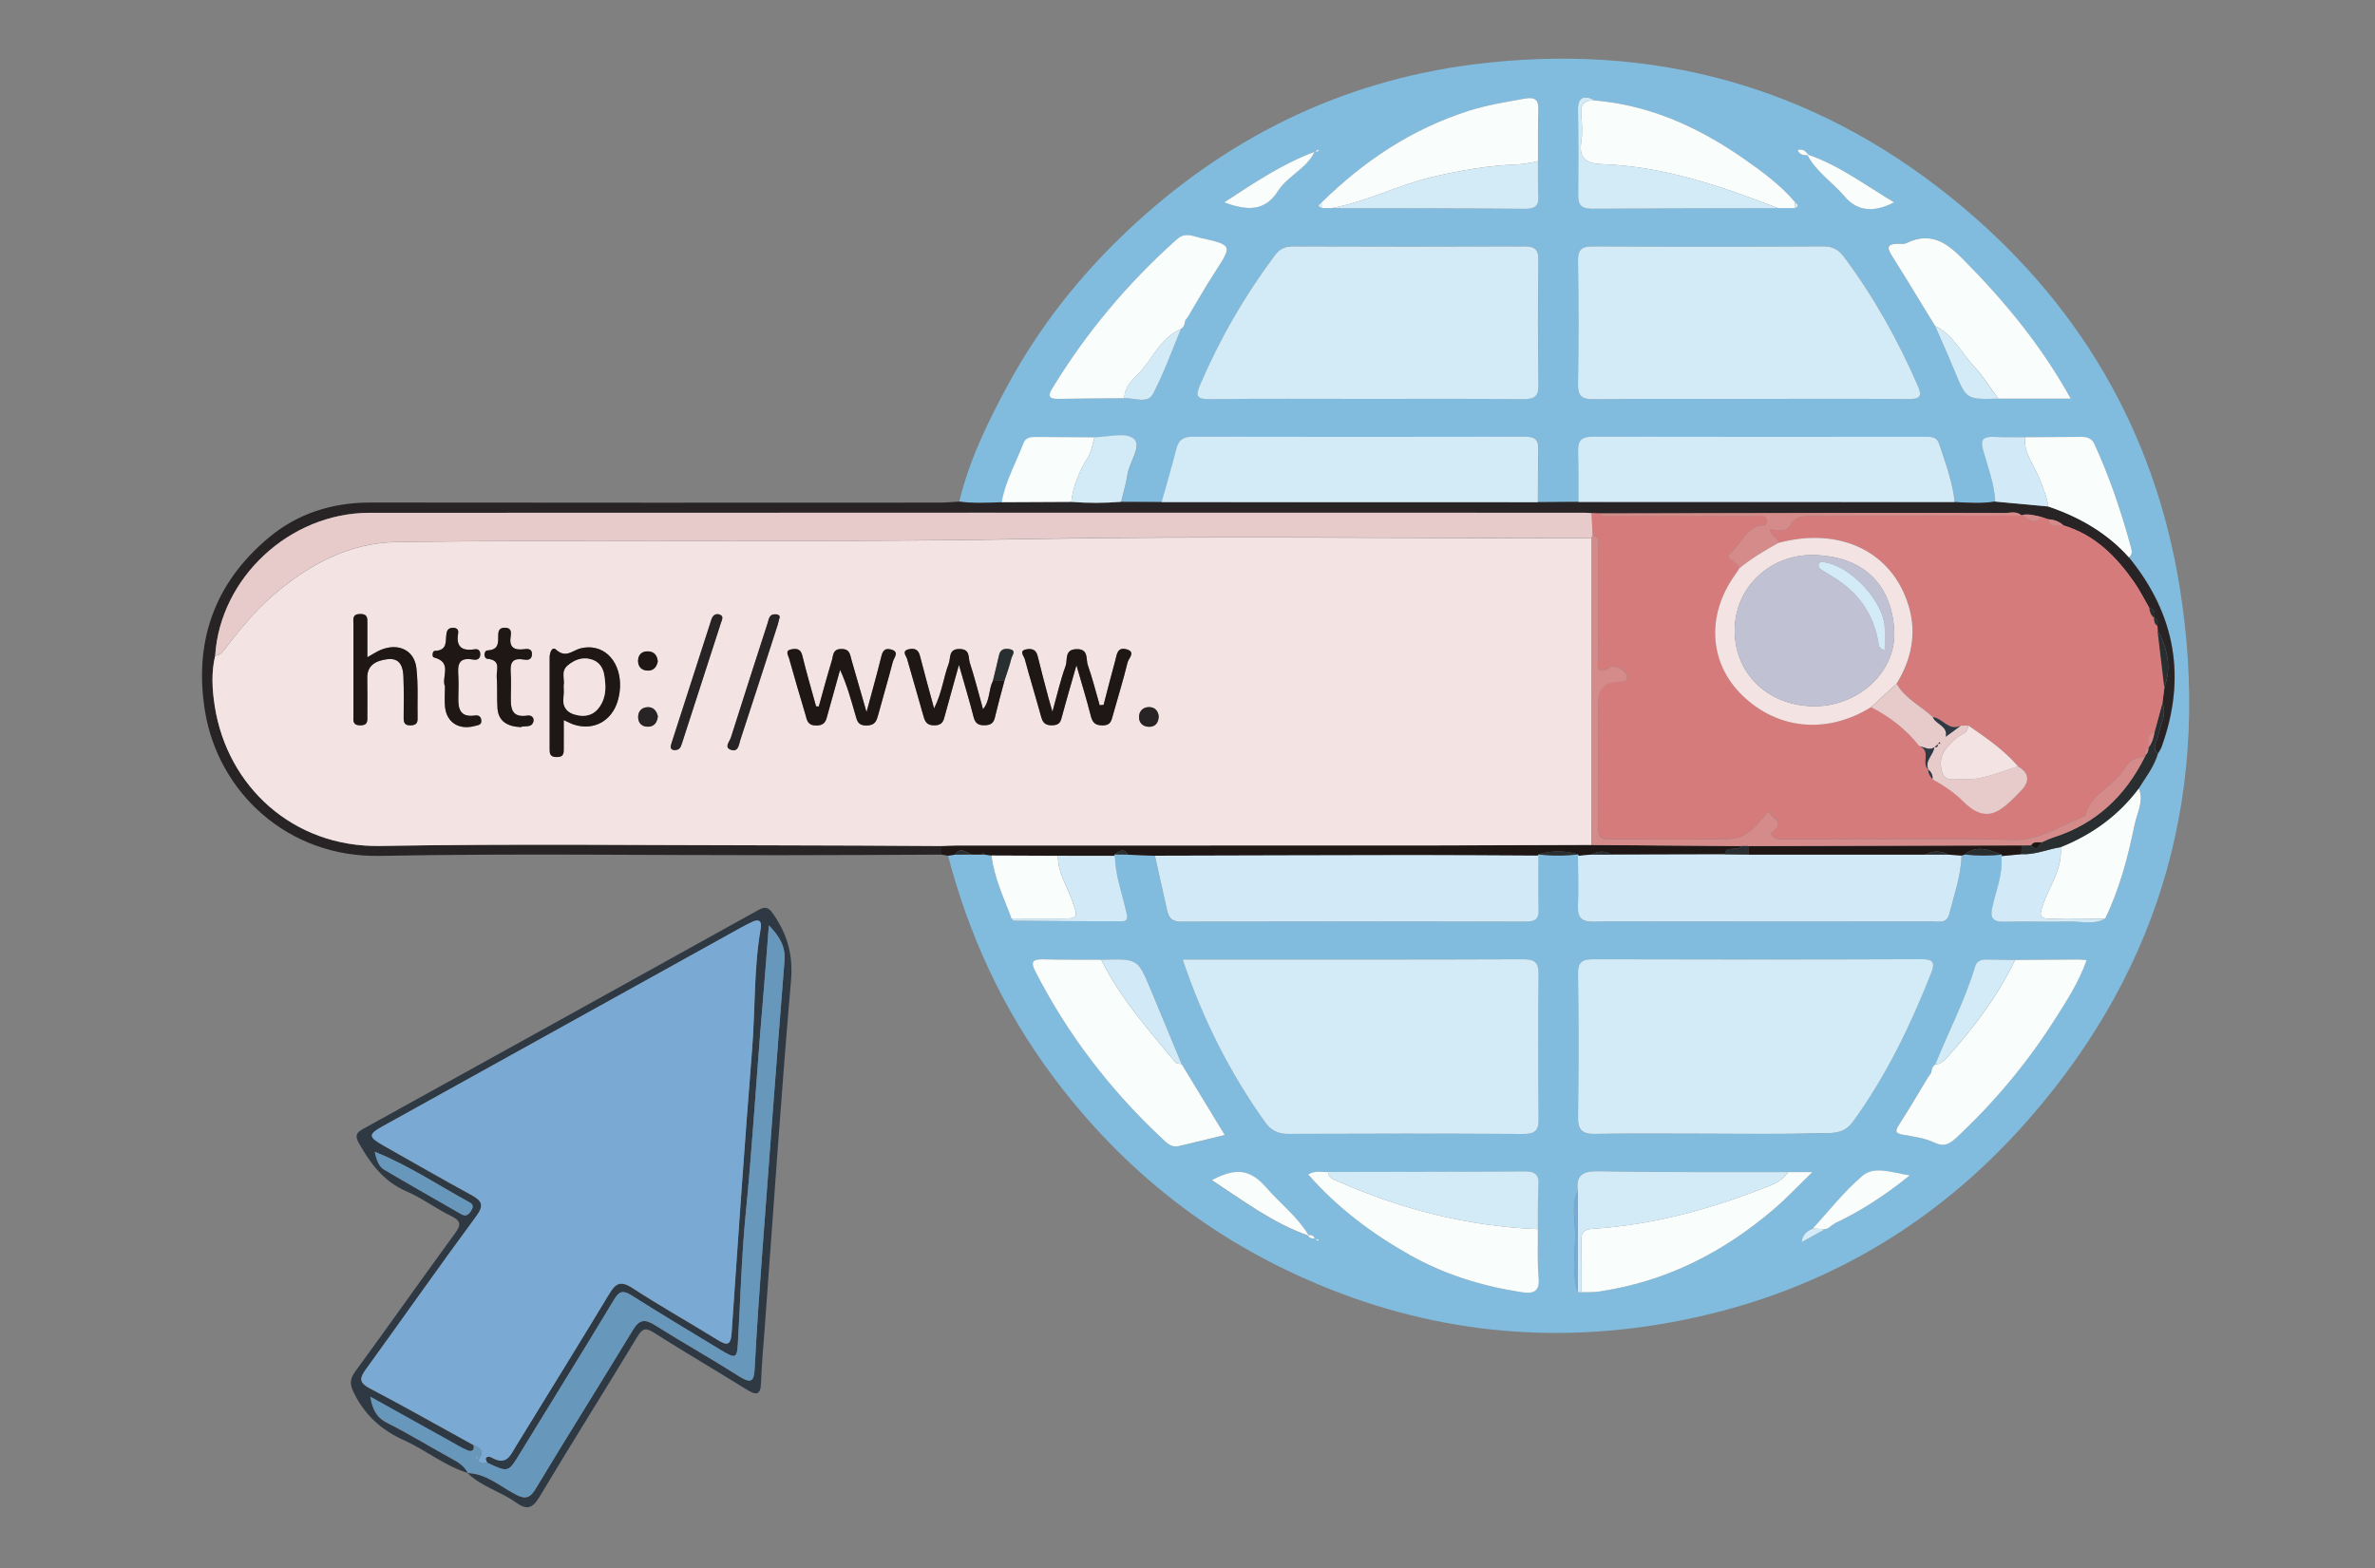 <svg xmlns="http://www.w3.org/2000/svg" xmlns:xlink="http://www.w3.org/1999/xlink" id="Layer_1" x="0px" y="0px" viewBox="0 0 279.94 184.9" style="enable-background:new 0 0 279.94 184.9;" xml:space="preserve"><rect x="0" y="0" width="279.94" height="184.9" fill="#808080" stroke="none"/><style type="text/css">	.st0{fill:none;}	.st1{fill:none;stroke:#D9DBDB;stroke-width:5;stroke-miterlimit:10;}	.st2{fill:#FFFFFF;}	.st3{fill:#1D262D;}	.st4{fill:#F9FBFC;}	.st5{fill:#4E4E4E;}	.st6{opacity:0.5;}	.st7{opacity:0.5;fill:#FFFFFF;}	.st8{fill:#363636;}	.st9{fill:#81BCDE;}	.st10{fill:#282325;}	.st11{fill:#2F3944;}	.st12{fill:#1E1716;}	.st13{fill:#D3EBF7;}	.st14{fill:#D2EAF7;}	.st15{fill:#F9FDFC;}	.st16{fill:#292E30;}	.st17{fill:#7AAAD3;}	.st18{fill:#F3E4E3;}	.st19{fill:#D67B7B;}	.st20{fill:#E7CACA;}	.st21{fill:#D48B8A;}	.st22{fill:#6797BB;}	.st23{fill:#C0C1D3;}</style><rect class="st0" width="279.94" height="184.9"></rect><g>	<path class="st9" d="M113.07,59.14c1.17-4.89,3.37-9.4,5.76-13.81c3.65-6.73,8.39-12.76,14.03-18.09  c11.38-10.76,24.99-17.66,40.92-19.66c21.05-2.64,39.93,2.6,56.19,15.7c14.99,12.07,23.98,27.56,26.94,45.89  c3.76,23.27-1.76,44.48-17.78,62.79c-11.09,12.68-25.14,20.86-42.25,23.96c-15.24,2.77-29.88,0.88-43.88-5.53  c-11.89-5.44-21.45-13.44-29.01-23.63c-5.83-7.86-9.8-16.54-12.24-25.86c0.26-0.04,0.52-0.08,0.78-0.12  c0.65-0.01,1.3-0.01,1.96-0.02c0.4,0,0.79,0,1.19,0.01c0.13,0,0.26,0,0.39,0c0.27,0.04,0.54,0.07,0.8,0.11  c0.28,2.62,1.46,4.98,2.35,7.42c0.09,0.09,0.17,0.25,0.26,0.25c4.23,0.04,8.45,0.08,12.68,0.08c0.93,0,0.7-0.61,0.56-1.2  c-0.49-2.16-1.28-4.27-1.32-6.52l-0.08-0.07l0.05-0.09c0.53,0.01,1.06,0.01,1.59,0.02c1.05,0.04,2.11,0.09,3.16,0.13  c0.48,2.17,0.98,4.35,1.44,6.52c0.18,0.86,0.63,1.25,1.61,1.25c13.58-0.02,27.16-0.02,40.74,0c1.16,0,1.44-0.45,1.42-1.45  c-0.05-2.11-0.02-4.22-0.02-6.33l-0.08-0.06l0.05-0.09c1.58,0.18,3.16,0.18,4.74,0l0.06,0.1c0,0-0.08,0.08-0.08,0.08  c0.01,1.99,0.09,3.98,0,5.96c-0.06,1.41,0.54,1.85,1.96,1.8c2.54-0.08,5.09-0.02,7.64-0.02c10.71,0,21.42,0,32.13-0.01  c0.79,0,1.74,0.3,2.04-0.88c0.57-2.28,1.38-4.51,1.44-6.89c0.13-0.04,0.26-0.08,0.39-0.12c1.44,0.15,2.89,0.17,4.33,0l0.05,0.1  l-0.07,0.08c0.23,2.08-0.6,4.01-1.05,5.98c-0.3,1.33,0.04,1.8,1.5,1.76c2.47-0.07,4.94,0.06,7.41-0.03  c1.46-0.05,2.97,0.42,4.37-0.32c1.73-3.54,2.69-7.31,3.48-11.1c0.29-1.39,1.12-2.77,0.49-4.27c0.83-1.33,1.81-2.58,2.26-4.1  c0.15-0.27,0.34-0.53,0.44-0.82c2.92-8.1,1.67-15.55-3.87-22.33c0.49-0.32,0.35-0.79,0.24-1.19c-1.11-4.15-2.49-8.21-4.29-12.14  c-0.37-0.81-0.98-0.87-1.73-0.86c-2.15,0.02-4.31,0.02-6.46,0.04c-1.23-0.01-2.47,0.01-3.69-0.05c-1.23-0.06-1.6,0.31-1.26,1.53  c0.56,2.01,1.33,3.99,1.44,6.1c-1.59,0.26-3.18,0.15-4.77,0.06c-0.24-2.37-1.08-4.58-1.82-6.83c-0.26-0.79-0.79-0.86-1.49-0.86  c-13.15,0.01-26.29,0.02-39.44-0.01c-1.34,0-1.68,0.58-1.64,1.72c0.06,1.99,0.03,3.98,0.04,5.97c-1.59,0.01-3.19,0.02-4.78,0.03  c0.01-2.05-0.01-4.11,0.06-6.16c0.04-1.07-0.24-1.57-1.51-1.56c-13.08,0.03-26.17,0.03-39.25,0c-1.14,0-1.64,0.43-1.9,1.42  c-0.54,2.11-1.16,4.19-1.74,6.29c-1.59-0.01-3.19-0.02-4.78-0.02c0.25-1.08,0.57-2.15,0.75-3.24c0.23-1.44,1.65-3.27,0.81-4.12  c-0.92-0.93-3.07-0.27-4.69-0.25c-2.27-0.01-4.54-0.02-6.8-0.04c-0.68-0.01-1.3,0.01-1.58,0.75c-0.88,2.3-2.13,4.48-2.56,6.94  C116.4,59.29,114.74,59.36,113.07,59.14z M215.86,144.53c0,0,0.01-0.01,0.01-0.01c0.16-0.1,0.31-0.21,0.47-0.31  c3.06-1.46,5.85-3.28,8.77-5.62c-2.2-0.34-4.18-1.16-5.61,0.07c-2.15,1.85-3.91,4.11-5.84,6.2c-0.67,0.29-1.2,0.71-1.3,1.59  c0.92-0.51,1.83-1.01,2.75-1.52c0.12-0.02,0.24-0.05,0.36-0.1C215.6,144.73,215.73,144.63,215.86,144.53z M154.98,146.02  c0.12,0.1,0.25,0.2,0.37,0.29c0.04-0.04,0.08-0.09,0.11-0.13c-0.17-0.05-0.33-0.09-0.5-0.14c-0.11-0.35-0.38-0.45-0.74-0.42  c-1.29-2.16-3.33-3.72-4.98-5.59c-1.88-2.15-3.54-2.38-6.41-0.87c3.7,2.41,7.14,5.04,11.33,6.53  C154.34,145.99,154.64,146.05,154.98,146.02z M213.14,18.24c-0.31-0.39-0.63-0.75-1.26-0.55c0.19,0.59,0.7,0.6,1.18,0.63  c1.04,1.96,2.97,3.21,4.39,4.87c1.47,1.72,3.4,1.9,5.81,0.67C219.89,21.83,216.84,19.53,213.14,18.24z M154.98,17.89  c-3.84,1.41-7.15,3.66-10.68,5.97c2.68,1,4.81,1.08,6.33-1.33c1.14-1.8,3.41-2.67,4.33-4.66c0.17-0.05,0.51,0.19,0.44-0.24  C155.26,17.72,155.12,17.8,154.98,17.89z M185.98,152.37c0.15,0,0.29-0.01,0.44-0.01c0.65-0.02,1.31,0.02,1.95-0.07  c8.01-1.14,14.8-4.66,20.75-9.76c1.5-1.28,2.84-2.73,4.51-4.34c-1.3,0-2.08,0-2.86,0c-7.44-0.02-14.87,0.04-22.31-0.1  c-2.01-0.04-2.75,0.53-2.49,2.36c-0.75,1.54-0.35,3.17-0.31,4.75C185.71,147.59,185.2,150.01,185.98,152.37z M211.58,23.83  c-1.73-2.04-3.9-3.63-6.1-5.16c-5.22-3.62-10.89-6.26-17.44-6.82c-1.32-0.64-2.07-0.49-2.05,1.15c0.05,3.35,0.05,6.71,0.02,10.06  c-0.01,1.12,0.45,1.55,1.62,1.54c7.32-0.04,14.63-0.05,21.95-0.07c0.64,0,1.29,0,1.93,0C212.15,24.35,211.94,24.1,211.58,23.83z   M181.29,19c0.01-2.05-0.02-4.1,0.05-6.15c0.04-1.13-0.48-1.42-1.55-1.23c-2.24,0.4-4.49,0.76-6.67,1.45  c-6.79,2.15-12.43,5.97-17.35,10.82c-0.37,0.23-0.57,0.45,0.03,0.64c0.38,0,0.76,0,1.14,0.01c7.62,0.02,15.24,0.02,22.86,0.07  c1.22,0.01,1.6-0.42,1.54-1.53C181.25,21.73,181.3,20.36,181.29,19z M156.54,138.19c-0.73,0.03-1.51-0.23-2.36,0.28  c3.47,3.96,7.54,7,12.04,9.53c3.97,2.23,8.29,3.59,12.83,4.31c1.32,0.21,2.47,0.29,2.3-1.62c-0.17-1.91-0.07-3.84-0.09-5.77  c0.02-1.74-0.03-3.48,0.07-5.21c0.07-1.23-0.42-1.6-1.69-1.59C171.95,138.18,164.24,138.17,156.54,138.19z M235.53,46.99  c2.77,0,5.53,0,8.54,0c-3.44-6.19-7.72-11.38-12.51-16.25c-1.94-1.97-3.84-3.56-6.88-2.08c-0.27,0.13-0.64,0.07-0.97,0.07  c-1.12,0.01-1.41,0.33-0.77,1.34c1.75,2.76,3.43,5.56,5.13,8.34c0.77,1.76,1.56,3.5,2.29,5.27  C231.78,47.1,231.77,47.11,235.53,46.99z M132.54,46.95c1.16-0.06,2.73,0.72,3.38-0.54c1.28-2.46,2.2-5.08,3.28-7.63  c0.41-0.23,0.43-0.63,0.51-1.01c0.11-0.15,0.22-0.3,0.33-0.45c1.04-1.72,2.03-3.48,3.12-5.17c2.1-3.24,2.13-3.25-1.75-4.11  c-0.89-0.2-1.73-0.68-2.71,0.19C132.9,33.4,128,39.25,124.02,45.81c-0.47,0.78-0.5,1.25,0.68,1.22  C127.31,46.98,129.93,46.97,132.54,46.95z M227.27,126.97c-1.14,1.88-2.25,3.78-3.44,5.63c-0.49,0.76-0.44,1.03,0.52,1.2  c1.22,0.21,2.5,0.38,3.58,0.89c1.2,0.57,1.84,0.21,2.68-0.57c4.41-4.11,8.22-8.67,11.42-13.67c1.46-2.29,2.97-4.58,3.91-7.25  c-0.48-0.03-0.74-0.07-0.99-0.07c-2.48,0.01-4.97,0.03-7.45,0.05c-1.11-0.01-2.22-0.03-3.32-0.04c-0.64-0.01-1.16,0.14-1.36,0.81  c-1.19,3.99-3.16,7.7-4.7,11.57c-0.4,0.24-0.42,0.64-0.51,1.02C227.49,126.68,227.38,126.82,227.27,126.97z M129.82,113.17  c-2.28-0.01-4.57,0-6.85-0.05c-1.18-0.03-1.53,0.23-0.95,1.37c3.8,7.44,8.83,14.03,15.03,19.82c0.5,0.47,1.03,1.03,1.85,0.84  c1.8-0.41,3.58-0.86,5.47-1.32c-1.77-2.91-3.42-5.64-5.08-8.36c-1.21-2.91-2.41-5.83-3.63-8.74  C134.11,113.03,134.11,113.04,129.82,113.17z M200.99,133.66c4.32,0,8.64,0.09,12.95-0.05c1.5-0.05,3.24,0.31,4.4-1.29  c3.98-5.45,6.84-11.42,9.27-17.6c0.46-1.18,0.3-1.62-1.18-1.62c-12.89,0.05-25.77,0.05-38.66,0.01c-1.36,0-1.8,0.37-1.79,1.69  c0.07,5.66,0.07,11.32,0,16.98c-0.02,1.48,0.52,1.95,2.04,1.92C192.36,133.62,196.68,133.67,200.99,133.66z M139.4,113.13  c2.37,7.01,5.53,13.31,9.69,19.16c0.69,0.97,1.49,1.4,2.75,1.4c9.22-0.04,18.45-0.06,27.67,0.01c1.53,0.01,1.85-0.5,1.83-1.84  c-0.07-5.66-0.07-11.32,0-16.98c0.02-1.41-0.45-1.78-1.9-1.78c-11.91,0.05-23.81,0.03-35.72,0.03  C142.37,113.13,141,113.13,139.4,113.13z M206.31,47.04c0,0,0-0.01,0-0.01c6.21,0,12.42-0.03,18.64,0.02  c1.29,0.01,1.64-0.3,1.14-1.47c-2.34-5.42-5.2-10.57-8.78-15.34c-0.61-0.82-1.3-1.2-2.43-1.19c-9.02,0.05-18.05,0.05-27.07,0  c-1.34-0.01-1.83,0.34-1.81,1.67c0.07,4.85,0.08,9.7,0,14.55c-0.02,1.38,0.39,1.82,1.87,1.8C194.02,47,200.16,47.04,206.31,47.04z   M161.07,47.03c6.15,0,12.3-0.03,18.45,0.02c1.31,0.01,1.85-0.28,1.83-1.65c-0.08-4.91-0.06-9.83-0.01-14.74  c0.01-1.2-0.35-1.62-1.66-1.62c-9.09,0.04-18.19,0.03-27.28,0c-0.95,0-1.57,0.32-2.12,1.05c-3.57,4.77-6.51,9.87-8.83,15.3  c-0.56,1.31-0.38,1.68,1.18,1.66C148.77,46.99,154.92,47.03,161.07,47.03z"></path>	<path class="st10" d="M230.4,59.19c1.59,0.09,3.18,0.2,4.77-0.06c2.08,0.19,4.17,0.39,6.25,0.58c3.69,1.25,6.95,3.12,9.5,5.99  c5.54,6.78,6.78,14.23,3.87,22.33c-0.1,0.29-0.29,0.55-0.44,0.82c-0.78-0.7-0.09-1.37,0.03-2.06c0.22-1.29,1.08-2.52,0.49-3.9  c0.08-0.62,0.16-1.24,0.24-1.87c0.9-2.37,0.35-4.59-0.8-6.74c-0.01-0.17-0.02-0.34-0.03-0.5c0.07-0.38,0.09-0.75-0.39-0.92  l0.01,0.01c0.09-0.51,0.18-1.03-0.57-1.18c-0.6-1.03-1.13-2.1-1.81-3.08c-2.09-2.98-4.58-5.53-8.31-6.66  c-0.5-0.47-1.11-0.68-1.8-0.72c-0.26-0.09-0.53-0.18-0.79-0.27c-0.76-0.18-1.51-0.41-2.31-0.23c0,0-0.01,0.09-0.01,0.09  c-0.59-0.6-1.35-0.32-2.03-0.32c-5.82-0.03-11.64-0.02-17.47-0.01c-10.14,0.02-20.28,0.04-30.41,0.06  c-0.27-0.01-0.53-0.02-0.8-0.03c-0.26-0.02-0.52-0.05-0.78-0.05c-47.76,0-95.52-0.02-143.27,0.01c-9.4,0.01-17.58,7.67-18.17,16.83  c-0.47,1.98-0.35,3.97-0.05,5.94c1.46,9.43,9.19,16.67,19.48,16.49c15.71-0.26,31.42-0.08,47.13-0.07c6.35,0,12.69,0.05,19.04,0.08  c0,0.34,0,0.68,0,1.01c-6.42,0.03-12.83,0.07-19.25,0.07c-15.65,0.01-31.31-0.22-46.95,0.08c-10.94,0.21-19.02-7.57-20.59-16.96  c-1.34-8.05,0.93-15.07,7.48-20.55c3.41-2.86,7.49-4.16,12.08-4.15c22.33,0.03,44.66,0.02,66.99,0.01c0.78,0,1.56-0.08,2.34-0.12  c1.66,0.22,3.33,0.15,5,0.07c2.73-0.01,5.47-0.03,8.2-0.04c1.96,0.16,3.92,0.15,5.88,0c1.59,0.01,3.19,0.02,4.78,0.02  c14.78,0,29.56,0.01,44.35,0.01c1.59-0.01,3.19-0.02,4.78-0.03C200.84,59.18,215.62,59.19,230.4,59.19z"></path>	<path class="st11" d="M55.17,173.68c-2.76-0.84-4.95-2.7-7.53-3.86c-2.64-1.18-4.58-2.93-5.86-5.46c-0.52-1.02-0.63-1.66,0.08-2.64  c3.96-5.4,7.81-10.89,11.77-16.3c0.72-0.99,0.75-1.46-0.46-2.05c-1.8-0.88-3.42-2.11-5.25-2.9c-2.75-1.19-4.26-3.31-5.62-5.69  c-0.53-0.93-0.25-1.27,0.56-1.71c15.48-8.56,30.95-17.12,46.41-25.71c0.81-0.45,1.23-0.53,1.84,0.36c1.68,2.41,2.38,4.84,2.13,7.84  c-1.18,13.64-2.09,27.3-3.1,40.95c-0.16,2.17-0.36,4.34-0.44,6.52c-0.05,1.49-0.56,1.51-1.73,0.78c-3.61-2.25-7.29-4.39-10.87-6.67  c-1.06-0.68-1.42-0.46-2,0.5c-3.81,6.3-7.74,12.54-11.52,18.86c-0.84,1.4-1.52,1.55-2.81,0.62c-1.79-1.28-4.06-1.86-5.66-3.44  c2.23,0.08,3.79,1.54,5.59,2.49c1.13,0.6,1.72,0.56,2.43-0.63c3.76-6.26,7.67-12.45,11.45-18.7c0.74-1.23,1.38-1.37,2.6-0.6  c3.27,2.06,6.66,3.96,9.92,6.03c1.55,0.99,1.78,0.48,1.85-0.98c0.24-4.59,0.56-9.18,0.9-13.77c0.85-11.41,1.7-22.82,2.61-34.22  c0.14-1.69-0.58-2.88-1.84-4.18c-0.26,3.29-0.48,6.32-0.74,9.35c-0.71,8.22-1.18,16.46-1.99,24.68c-0.5,5.05-0.62,10.17-0.92,15.25  c-0.1,1.76-0.27,1.84-1.94,0.83c-3.53-2.13-7.07-4.26-10.56-6.46c-1-0.63-1.45-0.59-2.08,0.45c-3.64,6.04-7.37,12.03-11.05,18.06  c-1.44,2.36-1.41,2.38-3.9,1.2c-0.52-0.72,0.14-0.83,0.5-0.62c1.76,1.01,2.21-0.29,2.86-1.34c3.65-5.97,7.35-11.91,10.96-17.9  c0.77-1.28,1.34-1.69,2.81-0.73c3.23,2.11,6.62,4.01,9.91,6.04c1.1,0.68,1.63,0.85,1.74-0.74c0.76-11.17,1.53-22.34,2.42-33.5  c0.38-4.73,0.19-9.5,1.01-14.21c0.16-0.89-0.22-1.17-1.09-0.73c-0.4,0.2-0.81,0.4-1.21,0.62c-14.07,7.8-28.14,15.6-42.21,23.41  c-1.77,0.98-1.76,1.27,0.07,2.31c3.43,1.94,6.84,3.91,10.3,5.79c1.26,0.69,1.6,1.19,0.63,2.51c-4.4,5.96-8.64,12.02-12.98,18.01  c-0.72,0.99-0.97,1.57,0.4,2.29c4.12,2.16,8.17,4.46,12.24,6.7c0.14,0.64-0.2,0.84-0.75,0.61c-0.71-0.3-1.37-0.71-2.05-1.09  c-3.12-1.73-6.24-3.47-9.36-5.21c0.24,1.38,0.67,2.41,1.97,3.06c2.65,1.34,5.18,2.89,7.78,4.32  C54.16,172.47,54.78,172.95,55.17,173.68z M44.18,135.8c0.23,1.1,0.52,1.76,1.13,2.12c2.99,1.77,6.03,3.48,9.04,5.22  c0.53,0.31,0.85,0.11,1.13-0.31c0.27-0.4,0.43-0.77-0.15-1.08C51.72,139.8,48.34,137.49,44.18,135.8z"></path>	<path class="st12" d="M110.97,100.76c0-0.34,0-0.68,0-1.01c0.59-0.02,1.17-0.06,1.76-0.06c18.68,0,37.37,0,56.05-0.01  c6.27,0,12.54-0.04,18.81-0.06c5.89,0.04,11.78,0.09,17.67,0.13c-0.44,0.71-1.77-0.17-1.96,0.99c-4.45,0.01-8.9,0.02-13.35,0.03  c-0.78-0.48-1.57-0.47-2.36,0c-0.53,0.05-1.06,0.1-1.58,0.15l0.08-0.08l-0.06-0.1c-1.58-0.47-3.16-0.46-4.74,0l-0.05,0.09  c0,0,0.08,0.06,0.08,0.06c-4.96-0.02-9.91-0.07-14.87-0.06c-10.11,0.01-20.22,0.04-30.33,0.07c-1.05-0.04-2.11-0.09-3.16-0.13  c-0.52-0.87-1.06-0.4-1.59-0.02l-0.05,0.09c0,0,0.08,0.07,0.08,0.07c-2.23,0-4.47-0.01-6.7-0.01c-2.61-0.01-5.22-0.02-7.83-0.03  c-0.27-0.04-0.54-0.07-0.8-0.11c-0.13-0.19-0.26-0.19-0.39,0c-0.4,0-0.79,0-1.19-0.01c-0.65-0.27-1.31-0.94-1.96,0.02  c-0.26,0.04-0.52,0.08-0.78,0.12C111.49,100.84,111.23,100.8,110.97,100.76z"></path>	<path class="st13" d="M200.99,133.66c-4.32,0-8.63-0.05-12.95,0.03c-1.53,0.03-2.06-0.44-2.04-1.92c0.07-5.66,0.07-11.32,0-16.98  c-0.02-1.31,0.43-1.69,1.79-1.69c12.89,0.04,25.77,0.04,38.66-0.01c1.48-0.01,1.64,0.44,1.18,1.62c-2.44,6.18-5.3,12.15-9.27,17.6  c-1.17,1.6-2.9,1.24-4.4,1.29C209.63,133.75,205.31,133.66,200.99,133.66z"></path>	<path class="st13" d="M139.4,113.13c1.6,0,2.96,0,4.33,0c11.91,0,23.81,0.02,35.72-0.03c1.45-0.01,1.92,0.37,1.9,1.78  c-0.08,5.66-0.07,11.32,0,16.98c0.02,1.34-0.3,1.85-1.83,1.84c-9.22-0.06-18.45-0.05-27.67-0.01c-1.26,0.01-2.06-0.43-2.75-1.4  C144.93,126.44,141.77,120.15,139.4,113.13z"></path>	<path class="st13" d="M206.31,47.04c-6.15,0-12.29-0.04-18.44,0.03c-1.48,0.02-1.89-0.42-1.87-1.8c0.08-4.85,0.07-9.7,0-14.55  c-0.02-1.33,0.47-1.68,1.81-1.67c9.02,0.05,18.05,0.05,27.07,0c1.13-0.01,1.82,0.38,2.43,1.19c3.58,4.78,6.44,9.93,8.78,15.34  c0.51,1.17,0.16,1.48-1.14,1.47c-6.21-0.05-12.42-0.02-18.64-0.02C206.31,47.03,206.31,47.04,206.31,47.04z"></path>	<path class="st13" d="M161.07,47.03c-6.15,0-12.3-0.04-18.45,0.03c-1.55,0.02-1.74-0.35-1.18-1.66c2.32-5.43,5.26-10.52,8.83-15.3  c0.55-0.73,1.17-1.05,2.12-1.05c9.09,0.03,18.19,0.04,27.28,0c1.31-0.01,1.67,0.42,1.66,1.62c-0.06,4.91-0.07,9.83,0.01,14.74  c0.02,1.37-0.52,1.66-1.83,1.65C173.37,47,167.22,47.03,161.07,47.03z"></path>	<path class="st14" d="M189.94,100.76c4.45-0.01,8.9-0.02,13.35-0.03c0.92,0.01,1.85,0.02,2.77,0.03c6.94,0,13.88,0,20.82,0  c0.91,0,1.83,0,2.74,0c0.53,0.04,1.05,0.07,1.58,0.11c-0.05,2.38-0.87,4.61-1.44,6.89c-0.29,1.18-1.25,0.88-2.04,0.88  c-10.71,0.01-21.42,0.01-32.13,0.01c-2.55,0-5.09-0.06-7.64,0.02c-1.42,0.04-2.02-0.39-1.96-1.8c0.09-1.98,0.01-3.97,0-5.96  c0.53-0.05,1.06-0.1,1.58-0.15C188.37,100.76,189.16,100.76,189.94,100.76z"></path>	<path class="st14" d="M136.13,100.89c10.11-0.02,20.22-0.06,30.33-0.07c4.96,0,9.91,0.04,14.87,0.06c0,2.11-0.04,4.22,0.02,6.33  c0.03,1-0.26,1.45-1.42,1.45c-13.58-0.03-27.16-0.02-40.74,0c-0.97,0-1.42-0.39-1.61-1.25  C137.1,105.24,136.61,103.07,136.13,100.89z"></path>	<path class="st13" d="M230.4,59.19c-14.78,0-29.56-0.01-44.35-0.01c-0.01-1.99,0.02-3.98-0.04-5.97c-0.03-1.13,0.3-1.72,1.64-1.72  c13.15,0.03,26.29,0.02,39.44,0.01c0.7,0,1.23,0.07,1.49,0.86C229.32,54.61,230.16,56.83,230.4,59.19z"></path>	<path class="st13" d="M181.27,59.21c-14.78,0-29.56-0.01-44.35-0.01c0.59-2.1,1.2-4.18,1.74-6.29c0.26-0.99,0.76-1.42,1.9-1.42  c13.08,0.03,26.17,0.03,39.25,0c1.27,0,1.55,0.5,1.51,1.56C181.26,55.1,181.29,57.15,181.27,59.21z"></path>	<path class="st15" d="M139.28,125.46c1.66,2.73,3.31,5.46,5.08,8.36c-1.89,0.46-3.68,0.91-5.47,1.32  c-0.82,0.19-1.35-0.38-1.85-0.84c-6.2-5.79-11.23-12.38-15.03-19.82c-0.58-1.13-0.23-1.39,0.95-1.37c2.28,0.06,4.57,0.04,6.85,0.05  c2.2,4.5,5.54,8.25,8.74,12.1C138.68,125.42,139.03,125.4,139.28,125.46z"></path>	<path class="st15" d="M227.61,126.53c0.09-0.37,0.11-0.78,0.51-1.02c0.73-0.05,1.15-0.56,1.56-1.02c3.08-3.47,5.86-7.14,7.83-11.31  c2.48-0.02,4.97-0.03,7.45-0.05c0.26,0,0.52,0.03,0.99,0.07c-0.94,2.67-2.45,4.96-3.91,7.25c-3.2,5-7.02,9.56-11.42,13.67  c-0.84,0.78-1.48,1.14-2.68,0.57c-1.08-0.51-2.37-0.68-3.58-0.89c-0.97-0.16-1.01-0.44-0.52-1.2c1.2-1.85,2.3-3.75,3.44-5.63  C227.38,126.82,227.49,126.68,227.61,126.53z"></path>	<path class="st15" d="M139.71,37.77c-0.08,0.38-0.1,0.78-0.51,1.01c-2.48,1.07-3.31,3.56-5.03,5.29c-0.78,0.78-1.66,1.63-1.63,2.88  c-2.61,0.02-5.23,0.03-7.84,0.08c-1.18,0.02-1.15-0.45-0.68-1.22c3.98-6.55,8.88-12.41,14.69-17.59c0.98-0.87,1.82-0.39,2.71-0.19  c3.88,0.87,3.85,0.87,1.75,4.11c-1.1,1.69-2.08,3.44-3.12,5.17C139.93,37.46,139.82,37.62,139.71,37.77z"></path>	<path class="st15" d="M228.08,38.42c-1.71-2.78-3.38-5.58-5.13-8.34c-0.64-1.01-0.35-1.33,0.77-1.34c0.33,0,0.7,0.06,0.97-0.07  c3.03-1.48,4.94,0.11,6.88,2.08c4.79,4.86,9.07,10.05,12.51,16.25c-3.01,0-5.78,0-8.54,0c-0.93-1.26-1.75-2.61-2.82-3.75  C231.18,41.62,230.26,39.48,228.08,38.42z"></path>	<path class="st15" d="M181.27,144.92c0.02,1.92-0.08,3.86,0.09,5.77c0.17,1.91-0.98,1.83-2.3,1.62c-4.54-0.72-8.86-2.08-12.83-4.31  c-4.5-2.53-8.57-5.57-12.04-9.53c0.85-0.51,1.63-0.25,2.36-0.28c0.02,0.72,0.65,0.87,1.16,1.1  C165.18,142.58,173.01,144.59,181.27,144.92z"></path>	<path class="st15" d="M210.77,138.19c0.78,0,1.56,0,2.86,0c-1.67,1.62-3.02,3.06-4.51,4.34c-5.95,5.1-12.74,8.61-20.75,9.76  c-0.64,0.09-1.3,0.05-1.95,0.07c0-2.05,0.02-4.09-0.03-6.14c-0.02-0.94,0.33-1.27,1.35-1.34c6.93-0.45,13.53-2.23,19.93-4.71  C208.82,139.73,210.06,139.31,210.77,138.19z"></path>	<path class="st15" d="M156.93,24.54c-0.38,0-0.76,0-1.14-0.01c-0.01-0.21-0.02-0.43-0.03-0.64c4.93-4.85,10.57-8.66,17.35-10.82  c2.17-0.69,4.42-1.05,6.67-1.45c1.07-0.19,1.58,0.1,1.55,1.23c-0.07,2.05-0.04,4.1-0.05,6.15c-0.88,0.21-1.75,0.36-2.67,0.4  c-3.3,0.12-6.52,0.71-9.73,1.45C164.8,21.8,161.08,23.8,156.93,24.54z"></path>	<path class="st15" d="M211.52,24.54c-0.64,0-1.29,0-1.93,0c-6.71-2.58-13.48-4.94-20.83-5.19c-1.6-0.05-2.69-0.63-2.39-2.51  c0.18-1.09,0.11-2.24,0.01-3.35c-0.11-1.23,0.42-1.73,1.66-1.64c6.55,0.57,12.22,3.2,17.44,6.82c2.2,1.53,4.37,3.12,6.1,5.16  C211.56,24.07,211.54,24.3,211.52,24.54z"></path>	<path class="st13" d="M210.77,138.19c-0.71,1.11-1.96,1.54-3.1,1.98c-6.4,2.48-13,4.26-19.93,4.71c-1.02,0.07-1.37,0.4-1.35,1.34  c0.05,2.04,0.02,4.09,0.03,6.14c-0.15,0-0.29,0.01-0.44,0.01c0-3.97,0-7.95,0-11.92c-0.26-1.83,0.48-2.4,2.49-2.36  C195.9,138.24,203.34,138.18,210.77,138.19z"></path>	<path class="st13" d="M181.27,144.92c-8.26-0.33-16.09-2.34-23.57-5.64c-0.51-0.22-1.15-0.38-1.16-1.1  c7.7-0.02,15.41-0.01,23.11-0.07c1.27-0.01,1.76,0.36,1.69,1.59C181.24,141.44,181.29,143.18,181.27,144.92z"></path>	<path class="st15" d="M252.1,92.95c0.63,1.5-0.2,2.87-0.49,4.27c-0.79,3.8-1.75,7.56-3.48,11.1c-2.09-0.01-4.18-0.07-6.26-0.01  c-1.44,0.05-1.55-0.27-1.09-1.57c0.78-2.26,2.36-4.32,2.11-6.87C246.63,98.38,249.73,96.11,252.1,92.95z"></path>	<path class="st15" d="M250.93,65.71c-2.56-2.87-5.82-4.74-9.5-5.99c-0.16-1.1-0.58-2.11-0.98-3.16c-0.62-1.65-1.96-3.1-1.76-5.01  c2.15-0.01,4.31-0.02,6.46-0.04c0.75-0.01,1.36,0.05,1.73,0.86c1.8,3.93,3.17,7.99,4.29,12.14  C251.28,64.92,251.41,65.39,250.93,65.71z"></path>	<path class="st13" d="M188.04,11.85c-1.25-0.09-1.77,0.41-1.66,1.64c0.1,1.11,0.16,2.26-0.01,3.35c-0.3,1.87,0.78,2.45,2.39,2.51  c7.36,0.25,14.12,2.61,20.83,5.19c-7.32,0.02-14.63,0.02-21.95,0.07c-1.17,0.01-1.64-0.42-1.62-1.54  c0.03-3.35,0.03-6.71-0.02-10.06C185.97,11.36,186.73,11.21,188.04,11.85z"></path>	<path class="st13" d="M156.93,24.54c4.15-0.74,7.86-2.74,11.95-3.69c3.21-0.74,6.43-1.33,9.73-1.45c0.92-0.03,1.8-0.19,2.67-0.4  c0.01,1.36-0.03,2.73,0.05,4.09c0.06,1.1-0.31,1.53-1.54,1.53C172.18,24.55,164.56,24.56,156.93,24.54z"></path>	<path class="st15" d="M126.27,59.17c-2.73,0.01-5.47,0.03-8.2,0.04c0.43-2.46,1.68-4.64,2.56-6.94c0.28-0.74,0.9-0.76,1.58-0.75  c2.27,0.02,4.54,0.03,6.8,0.04c-0.27,0.81-0.32,1.68-0.82,2.45C127.17,55.58,126.51,57.31,126.27,59.17z"></path>	<path class="st15" d="M116.87,100.87c2.61,0.01,5.22,0.02,7.83,0.03c-0.04,1.93,1.05,3.53,1.67,5.28c0.75,2.12,0.76,2.12-1.48,2.12  c-1.89,0-3.78-0.01-5.67-0.01C118.33,105.85,117.16,103.48,116.87,100.87z"></path>	<path class="st14" d="M242.88,99.88c0.25,2.55-1.32,4.61-2.11,6.87c-0.45,1.3-0.34,1.62,1.09,1.57c2.08-0.07,4.17,0,6.26,0.01  c-1.4,0.75-2.92,0.27-4.37,0.32c-2.47,0.08-4.94-0.05-7.41,0.03c-1.46,0.04-1.8-0.43-1.5-1.76c0.45-1.97,1.28-3.9,1.05-5.98  c0.78-0.07,1.57-0.15,2.35-0.22C239.87,100.8,241.34,100.13,242.88,99.88z"></path>	<path class="st14" d="M119.23,108.29c1.89,0,3.78,0.01,5.67,0.01c2.24,0,2.23,0,1.48-2.12c-0.61-1.74-1.71-3.35-1.67-5.28  c2.23,0,4.47,0.01,6.7,0.01c0.04,2.25,0.83,4.36,1.32,6.52c0.13,0.58,0.37,1.2-0.56,1.2c-4.23,0-8.45-0.04-12.68-0.08  C119.4,108.54,119.31,108.38,119.23,108.29z"></path>	<path class="st14" d="M238.69,51.55c-0.2,1.91,1.13,3.36,1.76,5.01c0.4,1.05,0.82,2.06,0.98,3.16c-2.08-0.19-4.17-0.39-6.25-0.58  c-0.11-2.11-0.88-4.09-1.44-6.1c-0.34-1.22,0.03-1.58,1.26-1.53C236.22,51.56,237.46,51.54,238.69,51.55z"></path>	<path class="st13" d="M126.27,59.17c0.24-1.86,0.9-3.59,1.93-5.17c0.5-0.77,0.55-1.63,0.82-2.45c1.62-0.01,3.76-0.68,4.69,0.25  c0.84,0.85-0.58,2.68-0.81,4.12c-0.17,1.09-0.49,2.16-0.75,3.24C130.19,59.32,128.23,59.33,126.27,59.17z"></path>	<path class="st13" d="M237.5,113.18c-1.97,4.17-4.75,7.84-7.83,11.31c-0.41,0.46-0.82,0.98-1.56,1.02  c1.55-3.86,3.51-7.57,4.7-11.57c0.2-0.66,0.72-0.82,1.36-0.81C235.28,113.15,236.39,113.16,237.5,113.18z"></path>	<path class="st14" d="M139.28,125.46c-0.25-0.06-0.6-0.05-0.72-0.2c-3.2-3.84-6.54-7.6-8.74-12.1c4.29-0.13,4.29-0.14,5.83,3.56  C136.87,119.64,138.07,122.55,139.28,125.46z"></path>	<path class="st12" d="M238.26,100.71c-0.78,0.07-1.57,0.15-2.35,0.22c0,0,0.07-0.08,0.07-0.08l-0.05-0.1  c-1.44-0.51-2.89-1.2-4.33,0c-0.13,0.04-0.26,0.08-0.39,0.12c-0.53-0.04-1.05-0.07-1.58-0.11c-0.91-0.48-1.83-0.47-2.74,0  c-6.94,0-13.88,0-20.82,0c0-0.34-0.01-0.67-0.01-1.01c10.75-0.03,21.49-0.05,32.24-0.08C238.28,100.02,238.27,100.36,238.26,100.71  z"></path>	<path class="st16" d="M238.26,100.71c0.01-0.35,0.02-0.69,0.03-1.04c0.38,0,0.75-0.01,1.13-0.01c0.68,0.76,0.91,0.08,1.21-0.35  c0.47-0.2,0.92-0.43,1.4-0.58c5.09-1.62,8.51-4.96,10.77-9.48c0.08-0.05,0.1-0.11,0.05-0.19c0.31-0.24,0.38-0.57,0.39-0.92  l-0.02,0.03c0.45-0.56,0.62-1.21,0.73-1.88c0.3-1.13,0.61-2.25,0.91-3.38c0.59,1.39-0.27,2.61-0.49,3.9  c-0.12,0.69-0.81,1.36-0.03,2.06c-0.44,1.52-1.43,2.77-2.26,4.1c-2.36,3.16-5.47,5.43-9.21,6.92  C241.34,100.13,239.87,100.8,238.26,100.71z"></path>	<path class="st15" d="M154.17,145.67c-4.19-1.49-7.64-4.12-11.33-6.53c2.87-1.51,4.52-1.28,6.41,0.87c1.64,1.88,3.68,3.44,4.98,5.6  C154.22,145.62,154.17,145.67,154.17,145.67z"></path>	<path class="st15" d="M215.47,144.82c-0.12,0.05-0.24,0.08-0.36,0.1c-0.48-0.02-0.96-0.04-1.45-0.07c1.93-2.09,3.68-4.35,5.84-6.2  c1.43-1.23,3.41-0.41,5.61-0.07c-2.92,2.35-5.71,4.17-8.77,5.62c-0.16,0.1-0.31,0.21-0.47,0.31c0,0-0.01,0.01-0.01,0.01  C215.73,144.63,215.6,144.73,215.47,144.82z"></path>	<path class="st15" d="M154.96,17.87c-0.91,2-3.19,2.86-4.33,4.66c-1.52,2.41-3.65,2.33-6.33,1.33c3.53-2.3,6.83-4.55,10.68-5.97  L154.96,17.87z"></path>	<path class="st15" d="M213.14,18.24c3.7,1.29,6.74,3.6,10.12,5.62c-2.4,1.23-4.34,1.06-5.81-0.67c-1.42-1.66-3.35-2.91-4.39-4.87  L213.14,18.24z"></path>	<path class="st13" d="M228.08,38.42c2.18,1.05,3.1,3.2,4.63,4.83c1.07,1.14,1.89,2.49,2.82,3.75c-3.76,0.11-3.75,0.11-5.16-3.3  C229.64,41.92,228.85,40.18,228.08,38.42z"></path>	<path class="st13" d="M132.54,46.95c-0.04-1.25,0.84-2.1,1.63-2.88c1.72-1.73,2.55-4.22,5.03-5.29c-1.07,2.55-2,5.18-3.28,7.63  C135.27,47.67,133.71,46.89,132.54,46.95z"></path>	<path class="st17" d="M185.98,140.45c0,3.97,0,7.95,0,11.92c-0.77-2.36-0.27-4.78-0.31-7.17  C185.63,143.63,185.23,141.99,185.98,140.45z"></path>	<path class="st16" d="M231.6,100.75c1.45-1.2,2.89-0.51,4.33,0C234.49,100.92,233.04,100.9,231.6,100.75z"></path>	<path class="st13" d="M213.66,144.86c0.48,0.02,0.96,0.04,1.45,0.07c-0.92,0.51-1.83,1.01-2.75,1.52  C212.46,145.57,212.99,145.14,213.66,144.86z"></path>	<path class="st16" d="M181.28,100.73c1.58-0.46,3.16-0.47,4.74,0C184.45,100.92,182.86,100.92,181.28,100.73z"></path>	<path class="st15" d="M213.07,18.32c-0.48-0.04-0.99-0.04-1.18-0.63c0.63-0.2,0.95,0.16,1.26,0.55  C213.14,18.24,213.07,18.32,213.07,18.32z"></path>	<path class="st16" d="M112.53,100.77c0.64-0.95,1.3-0.29,1.96-0.02C113.84,100.76,113.19,100.76,112.53,100.77z"></path>	<path class="st16" d="M131.38,100.74c0.53-0.39,1.07-0.86,1.59,0.02C132.44,100.75,131.91,100.75,131.38,100.74z"></path>	<path class="st13" d="M211.52,24.54c0.02-0.24,0.04-0.47,0.06-0.71C211.94,24.1,212.15,24.35,211.52,24.54z"></path>	<path class="st13" d="M155.77,23.89c0.01,0.22,0.02,0.43,0.03,0.64C155.2,24.34,155.4,24.11,155.77,23.89z"></path>	<path class="st15" d="M154.98,17.89c0.14-0.09,0.28-0.18,0.42-0.27c0.06,0.43-0.28,0.19-0.44,0.24  C154.96,17.87,154.98,17.89,154.98,17.89z"></path>	<path class="st15" d="M154.98,146.02c-0.34,0.03-0.64-0.03-0.81-0.35c0,0,0.05-0.06,0.05-0.06c0.36-0.03,0.63,0.07,0.74,0.42  L154.98,146.02z"></path>	<path class="st15" d="M154.96,146.04c0.17,0.05,0.33,0.09,0.5,0.14c-0.04,0.04-0.08,0.09-0.11,0.13c-0.12-0.1-0.25-0.2-0.37-0.29  C154.98,146.02,154.96,146.04,154.96,146.04z"></path>	<path class="st13" d="M215.87,144.52c0.16-0.1,0.31-0.21,0.47-0.31C216.18,144.31,216.03,144.42,215.87,144.52z"></path>	<path class="st13" d="M215.47,144.82c0.13-0.1,0.26-0.2,0.39-0.29C215.73,144.63,215.6,144.73,215.47,144.82z"></path>	<path class="st13" d="M227.61,126.53c-0.11,0.15-0.23,0.3-0.34,0.45C227.38,126.82,227.49,126.68,227.61,126.53z"></path>	<path class="st13" d="M139.71,37.77c0.11-0.15,0.22-0.3,0.33-0.45C139.93,37.46,139.82,37.62,139.71,37.77z"></path>	<path class="st16" d="M115.68,100.76c0.13-0.19,0.27-0.19,0.39,0C115.94,100.76,115.81,100.76,115.68,100.76z"></path>	<path class="st18" d="M187.58,99.62c-6.27,0.02-12.54,0.05-18.81,0.06c-18.68,0.01-37.37,0-56.05,0.01c-0.59,0-1.17,0.04-1.76,0.06  c-6.35-0.03-12.69-0.08-19.04-0.08c-15.71-0.01-31.43-0.2-47.13,0.07c-10.28,0.17-18.01-7.06-19.48-16.49  c-0.31-1.97-0.42-3.96,0.05-5.94c0.61-0.02,0.86-0.42,1.19-0.84c1.75-2.24,3.52-4.46,5.72-6.34c4.13-3.54,8.86-6.13,14.47-6.21  c24.51-0.35,49.03,0.1,73.55-0.34c22.43-0.4,44.87-0.09,67.31-0.1C187.59,75.51,187.59,87.56,187.58,99.62z M117.03,80.29  c-0.53,1.03-0.32,2.31-1.16,3.33c-0.53-1.9-0.99-3.71-1.56-5.48c-0.2-0.61,0.07-1.59-1.18-1.62c-1.37-0.02-1.05,1.07-1.3,1.71  c-0.62,1.63-0.78,3.41-1.73,5.3c-0.62-2.3-1.17-4.26-1.67-6.22c-0.18-0.7-0.61-0.91-1.27-0.77c-0.94,0.2-0.35,0.76-0.24,1.15  c0.62,2.22,1.29,4.42,1.9,6.64c0.2,0.71,0.39,1.22,1.37,1.19c0.93-0.03,1.02-0.56,1.19-1.18c0.5-1.84,1.02-3.68,1.65-5.95  c0.67,2.34,1.24,4.22,1.72,6.12c0.19,0.73,0.51,1.02,1.32,1c0.72-0.02,1.04-0.26,1.2-0.92c0.33-1.45,0.74-2.88,1.12-4.32  c0.28-0.88,0.6-1.75,0.82-2.65c0.08-0.36,0.68-0.97-0.31-1.1c-0.6-0.08-1,0.11-1.14,0.71C117.53,78.26,117.27,79.27,117.03,80.29z   M130.08,83.11c-0.15,0.01-0.3,0.02-0.46,0.03c-0.46-1.58-0.85-3.18-1.4-4.73c-0.25-0.7,0.14-1.92-1.34-1.88  c-1.45,0.04-1.02,1.27-1.27,1.96c-0.59,1.63-0.97,3.33-1.56,5.42c-0.24-0.86-0.37-1.27-0.48-1.68c-0.43-1.62-0.87-3.25-1.26-4.88  c-0.17-0.7-0.6-0.92-1.27-0.81c-1.01,0.16-0.36,0.78-0.26,1.13c0.6,2.22,1.28,4.43,1.89,6.65c0.2,0.72,0.38,1.22,1.37,1.19  c0.95-0.02,1-0.55,1.17-1.17c0.5-1.85,1.04-3.69,1.67-5.91c0.64,2.22,1.21,4.06,1.68,5.92c0.19,0.77,0.45,1.17,1.4,1.17  c0.92,0,1.03-0.52,1.2-1.14c0.58-2.1,1.24-4.18,1.75-6.3c0.11-0.45,0.97-1.19-0.08-1.52c-1.16-0.36-1.19,0.66-1.38,1.33  C130.97,79.63,130.54,81.38,130.08,83.11z M96.51,83.3c-0.11-0.01-0.22-0.02-0.33-0.03c-0.55-2-1.14-4-1.63-6.02  c-0.19-0.8-0.74-0.81-1.32-0.69c-0.73,0.15-0.33,0.7-0.23,1.05c0.62,2.22,1.27,4.43,1.93,6.64c0.19,0.63,0.23,1.29,1.3,1.28  c1.05-0.01,1.13-0.64,1.31-1.28c0.5-1.76,0.98-3.52,1.47-5.28c0.83,1.77,1.3,3.53,1.8,5.28c0.18,0.62,0.24,1.29,1.31,1.28  c1-0.01,1.18-0.51,1.37-1.21c0.57-2.1,1.2-4.19,1.74-6.3c0.12-0.47,0.84-1.19-0.24-1.46c-0.9-0.22-1.02,0.44-1.18,1.09  c-0.49,1.98-1.05,3.95-1.68,6.3c-0.66-2.29-1.21-4.2-1.76-6.11c-0.18-0.64-0.17-1.36-1.25-1.33c-1,0.03-0.9,0.78-1.06,1.3  C97.51,79.64,97.02,81.47,96.51,83.3z M66.45,84.9c0.56,0.26,0.83,0.41,1.12,0.51c2.36,0.8,4.53-0.37,5.24-2.79  c0.84-2.89-0.34-5.68-2.63-6.21c-0.59-0.14-1.15-0.11-1.74,0.03c-0.93,0.22-1.74,1.22-2.9,0.16c-0.48-0.43-0.76,0.37-0.76,0.88  c0,3.6,0,7.2,0,10.8c0,0.51-0.01,0.96,0.79,0.98c0.93,0.02,0.87-0.51,0.87-1.09C66.45,87.18,66.45,86.2,66.45,84.9z M43.3,77.49  c0-1.52,0-2.76,0-3.99c0-0.57,0.07-1.13-0.85-1.11c-0.96,0.01-0.79,0.64-0.79,1.17c-0.01,3.6,0,7.2,0,10.8  c0,0.54-0.15,1.14,0.8,1.16c0.93,0.01,0.84-0.56,0.84-1.12c0-1.49,0.02-2.98-0.01-4.47c-0.03-1.55,1.1-2.05,2.37-2.21  c1.52-0.19,1.85,0.93,1.89,2.05c0.06,1.61,0.04,3.23,0.03,4.84c0,0.58,0.11,0.94,0.85,0.91c0.61-0.02,0.8-0.28,0.79-0.8  c-0.04-1.99,0.09-3.99-0.14-5.95c-0.25-2.12-2.13-3-4.19-2.15C44.43,76.8,44.01,77.09,43.3,77.49z M61.36,85.73  c0.45-0.23,1.33,0.15,1.52-0.69c0.08-0.37-0.19-0.74-0.7-0.67c-1.91,0.29-1.99-0.89-1.97-2.18c0.02-0.93,0.05-1.87-0.01-2.8  c-0.07-1.06,0.03-1.88,1.51-1.63c0.42,0.07,0.95,0.09,0.99-0.58c0.04-0.65-0.41-0.71-0.89-0.64c-1.25,0.17-1.82-0.25-1.62-1.5  c0.08-0.49,0.09-1.04-0.72-1.03c-0.62,0.01-0.73,0.4-0.74,0.88c0,0.86,0.1,1.72-1.29,1.8c-0.41,0.02-0.47,0.93,0.01,0.98  c1.66,0.17,1.04,1.31,1.1,2.11c0.09,1.24,0,2.49,0.09,3.73C58.74,85.03,59.78,85.65,61.36,85.73z M52.45,80.93  c0,0.86-0.08,1.67,0.02,2.47c0.21,1.82,1.67,2.7,3.5,2.2c0.37-0.1,0.8-0.1,0.77-0.63c-0.03-0.46-0.3-0.66-0.77-0.6  c-1.73,0.24-1.96-0.79-1.94-2.04c0.01-0.87,0.05-1.74,0-2.6c-0.07-1.2-0.1-2.29,1.74-1.96c0.4,0.07,0.79-0.02,0.84-0.52  c0.05-0.45-0.17-0.77-0.65-0.69c-1.69,0.27-2.2-0.46-1.95-1.94c0.05-0.31-0.12-0.58-0.55-0.59c-0.46-0.01-0.72,0.16-0.81,0.6  c-0.18,0.87,0.21,2.08-1.42,2.12c-0.25,0.01-0.34,0.7-0.08,0.77C53.41,78.09,51.98,79.84,52.45,80.93z M91.85,72.95  c0.17-0.36-0.1-0.52-0.47-0.52c-0.72-0.01-0.74,0.56-0.89,1.03c-1.45,4.5-2.91,9-4.33,13.5c-0.14,0.46-0.83,1.15-0.03,1.44  c0.92,0.34,0.96-0.62,1.14-1.15c1.48-4.49,2.92-9,4.38-13.5C91.72,73.5,91.77,73.26,91.85,72.95z M79.44,88.44  c0.7,0.03,0.8-0.39,0.94-0.82c1.53-4.73,3.07-9.46,4.59-14.19c0.1-0.32,0.37-0.78-0.13-0.97c-0.49-0.18-0.83,0.07-1,0.59  c-1.55,4.85-3.13,9.7-4.69,14.55C79.05,87.95,78.92,88.36,79.44,88.44z M136.58,84.47c-0.06-0.68-0.48-1.13-1.23-1.1  c-0.65,0.03-1.06,0.49-1.1,1.1c-0.04,0.72,0.43,1.2,1.15,1.22C136.15,85.72,136.55,85.23,136.58,84.47z M77.54,84.44  c-0.14-0.57-0.49-1.11-1.24-1.06c-0.72,0.05-1.12,0.53-1.08,1.26c0.04,0.66,0.48,1.02,1.11,1.04  C77.07,85.69,77.47,85.23,77.54,84.44z M77.53,77.99c-0.05-0.71-0.41-1.2-1.2-1.2c-0.68,0-1.09,0.4-1.12,1.05  c-0.03,0.74,0.4,1.21,1.16,1.22C77.04,79.08,77.41,78.63,77.53,77.99z"></path>	<path class="st19" d="M252.86,89.05c0.05,0.08,0.03,0.14-0.05,0.19c-1.03-0.06-1.84,0.42-2.26,1.2c-1.18,2.17-4.08,3.03-4.71,5.61  c-0.02,0.1-0.16,0.21-0.28,0.25c-2.73,1.03-5.09,2.79-8.34,2.71c-7.39-0.18-14.8-0.06-22.2-0.06c-1.7,0-3.41-0.01-5.11,0  c-0.69,0-1.47-0.55-0.99-0.91c1.73-1.3-0.31-1.54-0.37-2.46c-1.41,1.6-2.6,3.26-4.69,3.32c-4.71,0.13-9.43,0.03-14.14,0.06  c-1.03,0.01-1.37-0.39-1.36-1.33c0.03-4.92,0.01-9.84,0.02-14.76c0-1.3,0.43-2.25,2.01-2.48c0.49-0.07,1.67,0.13,1.34-0.83  c-0.19-0.56-1.36-1.23-1.89-0.92c-1.95,1.16-1.44-0.37-1.45-1.12c-0.04-4.23-0.01-8.47-0.03-12.7c0-0.62,0.35-1.43-0.63-1.76  c-0.04-0.86-0.09-1.72-0.13-2.57c0.27,0.01,0.53,0.02,0.8,0.03c0.55,0.5,1.24,0.3,1.86,0.3c5.48,0.01,10.95,0,16.43,0.02  c0.54,0,1.35-0.29,1.55,0.4c0.27,0.92-0.72,0.63-1.17,0.82c-1.53,0.67-2.01,2.26-3.21,3.26c-0.6,0.5,1.01,0.92,1.15,1.68  c-0.17,0.26-0.33,0.53-0.51,0.79c-3.39,4.76-3.04,10.38,0.88,14.19c4.18,4.06,10.02,4.6,15.17,1.38c2.24,1.15,4.16,2.66,5.7,4.6  c1.42,0.55,0.17,2.03,1.05,2.77l-0.02-0.03c-0.02,0.46,0.23,0.81,0.5,1.16c1.32,0.74,2.56,1.56,3.63,2.62  c1.11,1.11,2.48,2.01,4.11,1.1c1.04-0.58,1.88-1.51,2.71-2.37c0.98-1.03,1.06-2.06-0.36-2.86c-1.66-1.93-3.76-3.38-5.87-4.82  c-0.29,0.01-0.59,0.01-0.88,0.02c-1.44,0.69-2.13-0.87-3.29-1c-1.39-1.35-3.29-2.19-4.26-3.94c1.75-2.87,2.39-5.94,1.43-9.15  c-1.93-6.44-8.11-9.4-15.36-7.45c0-0.68-1.05-0.73-0.97-1.59c0.86,0.04,1.86,0.44,2.4-0.56c0.54-1,1.47-1.03,2.5-1.03  c8.25,0.01,16.5-0.01,24.75-0.03c0,0,0.01-0.09,0.01-0.08c0.73,0.45,1.42,1.28,2.31,0.23c0.26,0.09,0.53,0.18,0.79,0.27  c0.22,1.1,1.13,0.63,1.8,0.72c3.74,1.13,6.22,3.69,8.31,6.66c0.68,0.97,1.21,2.05,1.81,3.08c0.03,0.46,0.2,0.86,0.57,1.18  c0,0-0.01-0.01-0.01-0.01c0,0.35,0.04,0.7,0.39,0.92c0.01,0.17,0.02,0.34,0.03,0.5c0.27,2.25,0.53,4.49,0.8,6.74  c-0.08,0.62-0.16,1.24-0.24,1.87c-0.3,1.13-0.61,2.25-0.91,3.38c-0.9,0.4-0.74,1.16-0.73,1.88c0,0,0.02-0.03,0.02-0.03  C252.83,88.32,252.83,88.68,252.86,89.05z"></path>	<path class="st20" d="M187.59,60.5c0.04,0.86,0.09,1.72,0.13,2.57c-0.04,0.13-0.09,0.26-0.13,0.38c-22.44,0-44.88-0.31-67.31,0.1  C95.77,64,71.25,63.55,46.74,63.9c-5.61,0.08-10.34,2.67-14.47,6.21c-2.19,1.88-3.97,4.11-5.72,6.34  c-0.33,0.42-0.58,0.82-1.19,0.84c0.59-9.16,8.77-16.82,18.17-16.83c47.76-0.03,95.52-0.01,143.27-0.01  C187.07,60.46,187.33,60.49,187.59,60.5z"></path>	<path class="st21" d="M205.01,67.01c-0.14-0.75-1.75-1.18-1.15-1.68c1.2-1,1.68-2.59,3.21-3.26c0.45-0.19,1.44,0.1,1.17-0.82  c-0.2-0.68-1.01-0.4-1.55-0.4c-5.48-0.02-10.95-0.01-16.43-0.02c-0.63,0-1.32,0.2-1.86-0.3c10.14-0.02,20.28-0.05,30.41-0.06  c5.82-0.01,11.64-0.01,17.47,0.01c0.68,0,1.44-0.28,2.03,0.32c-8.25,0.01-16.5,0.04-24.75,0.03c-1.03,0-1.95,0.03-2.5,1.03  c-0.54,0.99-1.54,0.6-2.4,0.56c-0.07,0.86,0.98,0.92,0.97,1.59C208.01,64.9,206.43,65.84,205.01,67.01z"></path>	<path class="st16" d="M255.1,81.02c-0.27-2.25-0.53-4.49-0.8-6.74C255.46,76.43,256,78.65,255.1,81.02z"></path>	<path class="st21" d="M240.63,60.95c-0.89,1.05-1.58,0.22-2.31-0.23C239.11,60.55,239.87,60.77,240.63,60.95z"></path>	<path class="st21" d="M243.22,61.94c-0.67-0.09-1.58,0.39-1.8-0.72C242.11,61.26,242.72,61.47,243.22,61.94z"></path>	<path class="st16" d="M253.91,72.86c-0.37-0.32-0.53-0.72-0.57-1.18C254.09,71.83,254,72.35,253.91,72.86z"></path>	<path class="st16" d="M254.28,73.78c-0.34-0.23-0.38-0.57-0.39-0.92C254.37,73.03,254.35,73.4,254.28,73.78z"></path>	<path class="st17" d="M55.82,170.37c-4.07-2.24-8.12-4.54-12.24-6.7c-1.37-0.72-1.11-1.3-0.4-2.29  c4.34-5.99,8.58-12.05,12.98-18.01c0.97-1.32,0.63-1.82-0.63-2.51c-3.46-1.89-6.87-3.86-10.3-5.79c-1.83-1.04-1.85-1.33-0.07-2.31  c14.07-7.8,28.14-15.61,42.21-23.41c0.4-0.22,0.8-0.42,1.21-0.62c0.87-0.44,1.24-0.16,1.09,0.73c-0.82,4.7-0.64,9.47-1.01,14.21  c-0.89,11.16-1.66,22.33-2.42,33.5c-0.11,1.59-0.64,1.42-1.74,0.74c-3.29-2.04-6.68-3.93-9.91-6.04c-1.47-0.96-2.04-0.56-2.81,0.73  c-3.6,5.99-7.3,11.93-10.96,17.9c-0.65,1.06-1.09,2.35-2.86,1.34c-0.37-0.21-1.02-0.09-0.51,0.62c-0.41,0.06-0.82,0.11-1.1-0.28  l0,0C57.04,171.36,56.9,170.74,55.82,170.37z"></path>	<path class="st22" d="M56.35,172.18c0.28,0.4,0.69,0.35,1.1,0.28c2.5,1.17,2.47,1.16,3.9-1.2c3.68-6.02,7.41-12.01,11.05-18.06  c0.63-1.04,1.08-1.09,2.08-0.45c3.48,2.2,7.03,4.32,10.56,6.46c1.67,1.01,1.84,0.93,1.94-0.83c0.3-5.09,0.43-10.21,0.92-15.25  c0.81-8.22,1.28-16.46,1.99-24.68c0.26-3.03,0.48-6.06,0.74-9.35c1.26,1.3,1.98,2.49,1.84,4.18c-0.91,11.4-1.76,22.81-2.61,34.22  c-0.34,4.59-0.66,9.18-0.9,13.77c-0.08,1.47-0.3,1.97-1.85,0.98c-3.26-2.07-6.64-3.97-9.92-6.03c-1.22-0.77-1.86-0.63-2.6,0.6  c-3.78,6.25-7.69,12.44-11.45,18.7c-0.72,1.19-1.3,1.23-2.43,0.63c-1.8-0.95-3.36-2.4-5.59-2.49c0,0,0.05,0.01,0.05,0.01  c-0.39-0.73-1.01-1.2-1.75-1.61c-2.6-1.42-5.13-2.98-7.78-4.32c-1.3-0.66-1.73-1.68-1.97-3.06c3.12,1.74,6.24,3.48,9.36,5.21  c0.68,0.38,1.34,0.79,2.05,1.09c0.54,0.23,0.89,0.02,0.75-0.61C56.9,170.74,57.04,171.36,56.35,172.18  c-0.11-0.12,0.18-0.51-0.3-0.39C56.15,171.92,56.25,172.05,56.35,172.18z"></path>	<path class="st22" d="M44.18,135.8c4.16,1.69,7.55,4,11.14,5.95c0.58,0.32,0.42,0.68,0.15,1.08c-0.28,0.42-0.6,0.62-1.13,0.31  c-3.01-1.74-6.04-3.45-9.04-5.22C44.7,137.56,44.4,136.9,44.18,135.8z"></path>	<path class="st21" d="M187.59,63.46c0.04-0.13,0.08-0.26,0.13-0.38c0.99,0.33,0.63,1.14,0.63,1.76c0.03,4.23-0.01,8.47,0.03,12.7  c0.01,0.75-0.5,2.28,1.45,1.12c0.53-0.32,1.7,0.36,1.89,0.92c0.33,0.96-0.86,0.76-1.34,0.83c-1.58,0.24-2,1.18-2.01,2.48  c-0.01,4.92,0.01,9.84-0.02,14.76c-0.01,0.95,0.33,1.34,1.36,1.33c4.71-0.03,9.43,0.08,14.14-0.06c2.09-0.06,3.28-1.72,4.69-3.32  c0.05,0.92,2.09,1.16,0.37,2.46c-0.47,0.35,0.3,0.91,0.99,0.91c1.7,0,3.41,0,5.11,0c7.4,0,14.8-0.12,22.2,0.06  c3.25,0.08,5.61-1.68,8.34-2.71c0.11-0.04,0.25-0.15,0.28-0.25c0.63-2.58,3.52-3.43,4.71-5.61c0.42-0.78,1.24-1.26,2.26-1.2  c-2.26,4.52-5.68,7.86-10.77,9.48c-0.48,0.15-0.94,0.39-1.4,0.58c-0.43,0.04-0.93-0.13-1.21,0.35c-0.38,0-0.75,0.01-1.13,0.01  c-10.74,0.03-21.49,0.05-32.23,0.08c-0.27,0-0.53,0-0.8,0c-5.89-0.04-11.78-0.09-17.67-0.13  C187.59,87.56,187.59,75.51,187.59,63.46z"></path>	<path class="st16" d="M205.25,99.75c0.27,0,0.53,0,0.8,0c0,0.34,0.01,0.67,0.01,1.01c-0.92-0.01-1.85-0.02-2.77-0.03  C203.49,99.58,204.81,100.45,205.25,99.75z"></path>	<path class="st16" d="M189.94,100.76c-0.79,0-1.57,0-2.36,0C188.37,100.29,189.16,100.28,189.94,100.76z"></path>	<path class="st16" d="M226.88,100.76c0.92-0.47,1.83-0.48,2.74,0C228.71,100.76,227.79,100.76,226.88,100.76z"></path>	<path class="st21" d="M253.23,88.15c-0.02-0.72-0.18-1.49,0.73-1.88C253.85,86.95,253.68,87.6,253.23,88.15z"></path>	<path class="st12" d="M239.42,99.66c0.29-0.48,0.78-0.31,1.21-0.35C240.33,99.74,240.1,100.42,239.42,99.66z"></path>	<path class="st21" d="M252.86,89.05c-0.02-0.37-0.03-0.73,0.39-0.92C253.23,88.48,253.17,88.81,252.86,89.05z"></path>	<path class="st12" d="M130.08,83.11c0.45-1.74,0.89-3.48,1.37-5.21c0.19-0.67,0.21-1.68,1.38-1.33c1.06,0.32,0.19,1.07,0.08,1.52  c-0.51,2.11-1.17,4.2-1.75,6.3c-0.17,0.63-0.28,1.14-1.2,1.14c-0.94,0-1.2-0.4-1.4-1.17c-0.47-1.86-1.04-3.69-1.68-5.92  c-0.63,2.23-1.18,4.06-1.67,5.91c-0.17,0.62-0.22,1.14-1.17,1.17c-1,0.02-1.18-0.47-1.37-1.19c-0.61-2.22-1.29-4.42-1.89-6.65  c-0.1-0.35-0.74-0.97,0.26-1.13c0.67-0.11,1.1,0.11,1.27,0.81c0.39,1.63,0.84,3.25,1.26,4.88c0.11,0.41,0.23,0.82,0.48,1.68  c0.58-2.1,0.96-3.79,1.56-5.42c0.25-0.69-0.18-1.92,1.27-1.96c1.48-0.04,1.09,1.18,1.34,1.88c0.55,1.55,0.94,3.15,1.4,4.73  C129.78,83.13,129.93,83.12,130.08,83.11z"></path>	<path class="st12" d="M96.51,83.3c0.51-1.83,1-3.67,1.56-5.48c0.16-0.52,0.06-1.27,1.06-1.3c1.07-0.03,1.06,0.69,1.25,1.33  c0.55,1.91,1.1,3.82,1.76,6.11c0.63-2.35,1.19-4.32,1.68-6.3c0.16-0.65,0.28-1.31,1.18-1.09c1.08,0.27,0.36,0.98,0.24,1.46  c-0.55,2.11-1.17,4.2-1.74,6.3c-0.19,0.7-0.37,1.2-1.37,1.21c-1.07,0.01-1.12-0.66-1.31-1.28c-0.51-1.75-0.98-3.51-1.8-5.28  c-0.49,1.76-0.97,3.52-1.47,5.28c-0.18,0.64-0.26,1.27-1.31,1.28c-1.07,0.01-1.12-0.65-1.3-1.28c-0.66-2.21-1.31-4.42-1.93-6.64  c-0.1-0.35-0.5-0.9,0.23-1.05c0.58-0.12,1.12-0.11,1.32,0.69c0.49,2.02,1.08,4.01,1.63,6.02C96.29,83.28,96.4,83.29,96.51,83.3z"></path>	<path class="st12" d="M66.45,84.9c0,1.3,0,2.29,0,3.27c0,0.58,0.06,1.11-0.87,1.09c-0.79-0.02-0.79-0.47-0.79-0.98  c0-3.6-0.01-7.2,0-10.8c0-0.51,0.28-1.32,0.76-0.88c1.16,1.06,1.97,0.06,2.9-0.16c0.59-0.14,1.15-0.16,1.74-0.03  c2.29,0.53,3.47,3.32,2.63,6.21c-0.71,2.42-2.88,3.58-5.24,2.79C67.28,85.31,67.01,85.15,66.45,84.9z M66.46,80.84  c0,0.47,0.05,0.85-0.01,1.21c-0.21,1.26,0.34,2.03,1.64,2.28c1.34,0.26,2.27-0.29,2.85-1.43c0.54-1.06,0.47-2.18,0.29-3.28  c-0.14-0.9-0.62-1.65-1.62-1.9c-1.04-0.26-1.93,0.11-2.69,0.75C66.08,79.17,66.62,80.11,66.46,80.84z"></path>	<path class="st12" d="M43.3,77.49c0.71-0.4,1.13-0.68,1.59-0.87c2.06-0.85,3.95,0.03,4.19,2.15c0.23,1.96,0.1,3.97,0.14,5.95  c0.01,0.52-0.18,0.78-0.79,0.8c-0.75,0.03-0.86-0.33-0.85-0.91c0.01-1.61,0.04-3.23-0.03-4.84c-0.04-1.12-0.37-2.24-1.89-2.05  c-1.27,0.16-2.4,0.66-2.37,2.21c0.03,1.49,0.01,2.98,0.01,4.47c0,0.56,0.09,1.13-0.84,1.12c-0.95-0.01-0.8-0.62-0.8-1.16  c-0.01-3.6-0.01-7.2,0-10.8c0-0.52-0.18-1.15,0.79-1.17c0.92-0.01,0.85,0.55,0.85,1.11C43.3,74.73,43.3,75.97,43.3,77.49z"></path>	<path class="st12" d="M118.39,80.27c-0.38,1.44-0.78,2.88-1.12,4.32c-0.15,0.66-0.48,0.9-1.2,0.92c-0.81,0.02-1.13-0.26-1.32-1  c-0.48-1.9-1.06-3.78-1.72-6.12c-0.63,2.26-1.15,4.1-1.65,5.95c-0.17,0.62-0.26,1.15-1.19,1.18c-0.99,0.03-1.18-0.48-1.37-1.19  c-0.61-2.22-1.28-4.42-1.9-6.64c-0.11-0.39-0.7-0.95,0.24-1.15c0.67-0.14,1.1,0.07,1.27,0.77c0.5,1.96,1.05,3.92,1.67,6.22  c0.95-1.89,1.11-3.67,1.73-5.3c0.25-0.65-0.07-1.74,1.3-1.71c1.25,0.02,0.98,1.01,1.18,1.62c0.58,1.77,1.03,3.58,1.56,5.48  c0.84-1.02,0.64-2.3,1.16-3.33C117.48,80.29,117.94,80.28,118.39,80.27z"></path>	<path class="st12" d="M61.36,85.73c-1.57-0.08-2.61-0.7-2.72-2.22c-0.08-1.24,0-2.49-0.09-3.73c-0.06-0.8,0.57-1.94-1.1-2.11  c-0.48-0.05-0.42-0.96-0.01-0.98c1.39-0.07,1.28-0.93,1.29-1.8c0-0.48,0.11-0.87,0.74-0.88c0.81-0.02,0.8,0.54,0.72,1.03  c-0.2,1.25,0.37,1.67,1.62,1.5c0.48-0.07,0.93-0.01,0.89,0.64c-0.04,0.67-0.57,0.65-0.99,0.58c-1.49-0.24-1.58,0.57-1.51,1.63  c0.06,0.93,0.02,1.86,0.01,2.8c-0.02,1.29,0.06,2.47,1.97,2.18c0.51-0.08,0.78,0.3,0.7,0.67C62.69,85.88,61.81,85.51,61.36,85.73z"></path>	<path class="st12" d="M52.45,80.93c-0.47-1.09,0.96-2.84-1.31-3.42c-0.25-0.07-0.17-0.76,0.08-0.77c1.64-0.04,1.24-1.25,1.42-2.12  c0.09-0.45,0.35-0.61,0.81-0.6c0.43,0.01,0.61,0.28,0.55,0.59c-0.25,1.48,0.25,2.21,1.95,1.94c0.48-0.08,0.69,0.24,0.65,0.69  c-0.05,0.5-0.44,0.6-0.84,0.52c-1.84-0.33-1.81,0.76-1.74,1.96c0.05,0.86,0.01,1.74,0,2.6c-0.02,1.25,0.22,2.28,1.94,2.04  c0.47-0.07,0.74,0.13,0.77,0.6c0.03,0.53-0.4,0.53-0.77,0.63c-1.83,0.5-3.29-0.38-3.5-2.2C52.37,82.61,52.45,81.79,52.45,80.93z"></path>	<path class="st10" d="M91.85,72.95c-0.08,0.31-0.13,0.56-0.21,0.79c-1.45,4.5-2.9,9-4.38,13.5c-0.17,0.53-0.22,1.49-1.14,1.15  c-0.8-0.29-0.11-0.98,0.03-1.44c1.42-4.51,2.88-9,4.33-13.5c0.15-0.47,0.18-1.04,0.89-1.03C91.75,72.43,92.03,72.59,91.85,72.95z"></path>	<path class="st10" d="M79.44,88.44c-0.52-0.08-0.39-0.49-0.28-0.83c1.56-4.85,3.13-9.7,4.69-14.55c0.17-0.52,0.51-0.77,1-0.59  c0.5,0.18,0.24,0.64,0.13,0.97c-1.52,4.73-3.07,9.46-4.59,14.19C80.24,88.06,80.14,88.47,79.44,88.44z"></path>	<path class="st16" d="M118.39,80.27c-0.45,0.01-0.91,0.02-1.36,0.02c0.25-1.02,0.5-2.04,0.73-3.06c0.14-0.61,0.54-0.79,1.14-0.71  c0.99,0.13,0.39,0.75,0.31,1.1C119,78.52,118.67,79.39,118.39,80.27z"></path>	<path class="st10" d="M136.58,84.47c-0.03,0.76-0.42,1.25-1.17,1.22c-0.73-0.02-1.19-0.5-1.15-1.22c0.03-0.61,0.44-1.07,1.1-1.1  C136.1,83.34,136.51,83.79,136.58,84.47z"></path>	<path class="st10" d="M77.54,84.44c-0.07,0.79-0.47,1.26-1.21,1.24c-0.63-0.01-1.07-0.38-1.11-1.04c-0.04-0.72,0.36-1.21,1.08-1.26  C77.05,83.33,77.4,83.87,77.54,84.44z"></path>	<path class="st12" d="M77.53,77.99c-0.12,0.63-0.49,1.09-1.16,1.08c-0.77-0.01-1.19-0.49-1.16-1.22c0.03-0.65,0.44-1.06,1.12-1.05  C77.12,76.8,77.47,77.29,77.53,77.99z"></path>	<path class="st18" d="M205.01,67.01c1.42-1.17,3-2.11,4.61-3c7.25-1.94,13.43,1.01,15.36,7.45c0.96,3.21,0.33,6.28-1.43,9.15  c-1,0.92-2.01,1.84-3.01,2.76c-5.15,3.21-10.99,2.68-15.17-1.38c-3.92-3.81-4.27-9.43-0.88-14.19  C204.68,67.55,204.84,67.27,205.01,67.01z M213.89,83.27c5.18,0,9.68-4.08,9.38-8.98c-0.35-5.7-3.96-8.75-9.56-8.85  c-4.96-0.09-9.26,3.72-9.24,8.93C204.48,79.49,208.47,83.27,213.89,83.27z"></path>	<path class="st20" d="M220.55,83.38c1.01-0.92,2.01-1.84,3.01-2.76c0.97,1.75,2.87,2.6,4.26,3.94c0.34,0.85,1.81,1.01,1.52,2.3  c0.61-0.45,1.19-0.87,1.77-1.3c0.29-0.01,0.59-0.01,0.88-0.02c-0.04,0.38-0.15,0.75-0.53,0.94c-0.82,0.42-1.46,1.02-2.02,1.7  c-0.74,0.89-0.86,1.98-0.49,2.98c0.39,1.07,1.53,0.64,2.39,0.7c2.34,0.16,4.37-0.88,6.52-1.5c1.42,0.8,1.35,1.84,0.36,2.86  c-0.83,0.86-1.68,1.79-2.71,2.37c-1.63,0.91-3,0-4.11-1.1c-1.07-1.07-2.31-1.88-3.63-2.62c0.07-0.48-0.15-0.85-0.5-1.16  c0,0,0.02,0.03,0.02,0.03c-0.49-1.06,0.65-1.74,0.7-2.67c0.33,0.08,0.45-0.06,0.41-0.36c0.1-0.01,0.2-0.02,0.29-0.03  c-0.03-0.06-0.06-0.12-0.09-0.19c-0.06,0.08-0.12,0.17-0.18,0.25c-0.14,0.12-0.27,0.24-0.41,0.36c-0.63,0.42-1.2,0-1.78-0.13  C224.71,86.03,222.79,84.53,220.55,83.38z"></path>	<path class="st18" d="M237.87,90.36c-2.14,0.62-4.18,1.66-6.52,1.5c-0.85-0.06-1.99,0.37-2.39-0.7c-0.37-1-0.25-2.09,0.49-2.98  c0.56-0.68,1.2-1.29,2.02-1.7c0.38-0.19,0.49-0.55,0.53-0.94C234.11,86.98,236.21,88.43,237.87,90.36z"></path>	<path class="st11" d="M231.12,85.56c-0.58,0.42-1.16,0.85-1.77,1.3c0.28-1.28-1.19-1.44-1.52-2.3  C228.99,84.68,229.68,86.25,231.12,85.56z"></path>	<path class="st11" d="M228,88.07c-0.06,0.93-1.19,1.61-0.7,2.67c-0.88-0.74,0.37-2.21-1.05-2.77c0.59,0.13,1.15,0.55,1.79,0.13  C228.03,88.1,228,88.07,228,88.07z"></path>	<path class="st11" d="M227.28,90.71c0.35,0.32,0.57,0.69,0.5,1.16C227.51,91.53,227.26,91.17,227.28,90.71z"></path>	<path class="st17" d="M56.35,172.18c-0.1-0.13-0.2-0.26-0.3-0.39C56.52,171.67,56.24,172.06,56.35,172.18  C56.34,172.18,56.35,172.18,56.35,172.18z"></path>	<path class="st18" d="M66.46,80.84c0.16-0.73-0.38-1.67,0.45-2.37c0.77-0.64,1.65-1.02,2.69-0.75c1.01,0.25,1.48,1,1.62,1.9  c0.18,1.1,0.25,2.22-0.29,3.28c-0.58,1.14-1.51,1.69-2.85,1.43c-1.3-0.25-1.85-1.02-1.64-2.28C66.51,81.68,66.46,81.3,66.46,80.84z  "></path>	<path class="st23" d="M213.89,83.27c-5.42,0-9.41-3.79-9.42-8.9c-0.01-5.21,4.28-9.03,9.24-8.93c5.6,0.1,9.21,3.15,9.56,8.85  C223.57,79.19,219.07,83.27,213.89,83.27z M222.15,76.67c0-1.04,0.06-1.97-0.01-2.89c-0.24-2.96-3.92-6.89-6.88-7.44  c-0.32-0.06-0.65-0.26-0.85,0.11c-0.18,0.33,0.04,0.58,0.34,0.76c0.5,0.3,0.98,0.61,1.48,0.92c2.9,1.79,4.62,4.31,5.16,7.55  C221.45,76.04,221.38,76.45,222.15,76.67z"></path>	<path class="st11" d="M228.41,87.71c0.04,0.3-0.08,0.44-0.41,0.36c0,0,0.03,0.03,0.03,0.03c0.14-0.12,0.27-0.24,0.41-0.36  L228.41,87.71z"></path>	<path class="st11" d="M228.44,87.74c0.06-0.08,0.12-0.17,0.18-0.25c0.03,0.06,0.06,0.12,0.09,0.19c-0.1,0.01-0.2,0.02-0.29,0.03  C228.41,87.71,228.44,87.74,228.44,87.74z"></path>	<path class="st13" d="M222.15,76.67c-0.77-0.22-0.7-0.64-0.76-0.99c-0.55-3.24-2.27-5.76-5.16-7.55c-0.49-0.3-0.98-0.62-1.48-0.92  c-0.3-0.18-0.52-0.43-0.34-0.76c0.2-0.37,0.53-0.17,0.85-0.11c2.96,0.55,6.63,4.48,6.88,7.44  C222.22,74.7,222.15,75.63,222.15,76.67z"></path></g></svg>